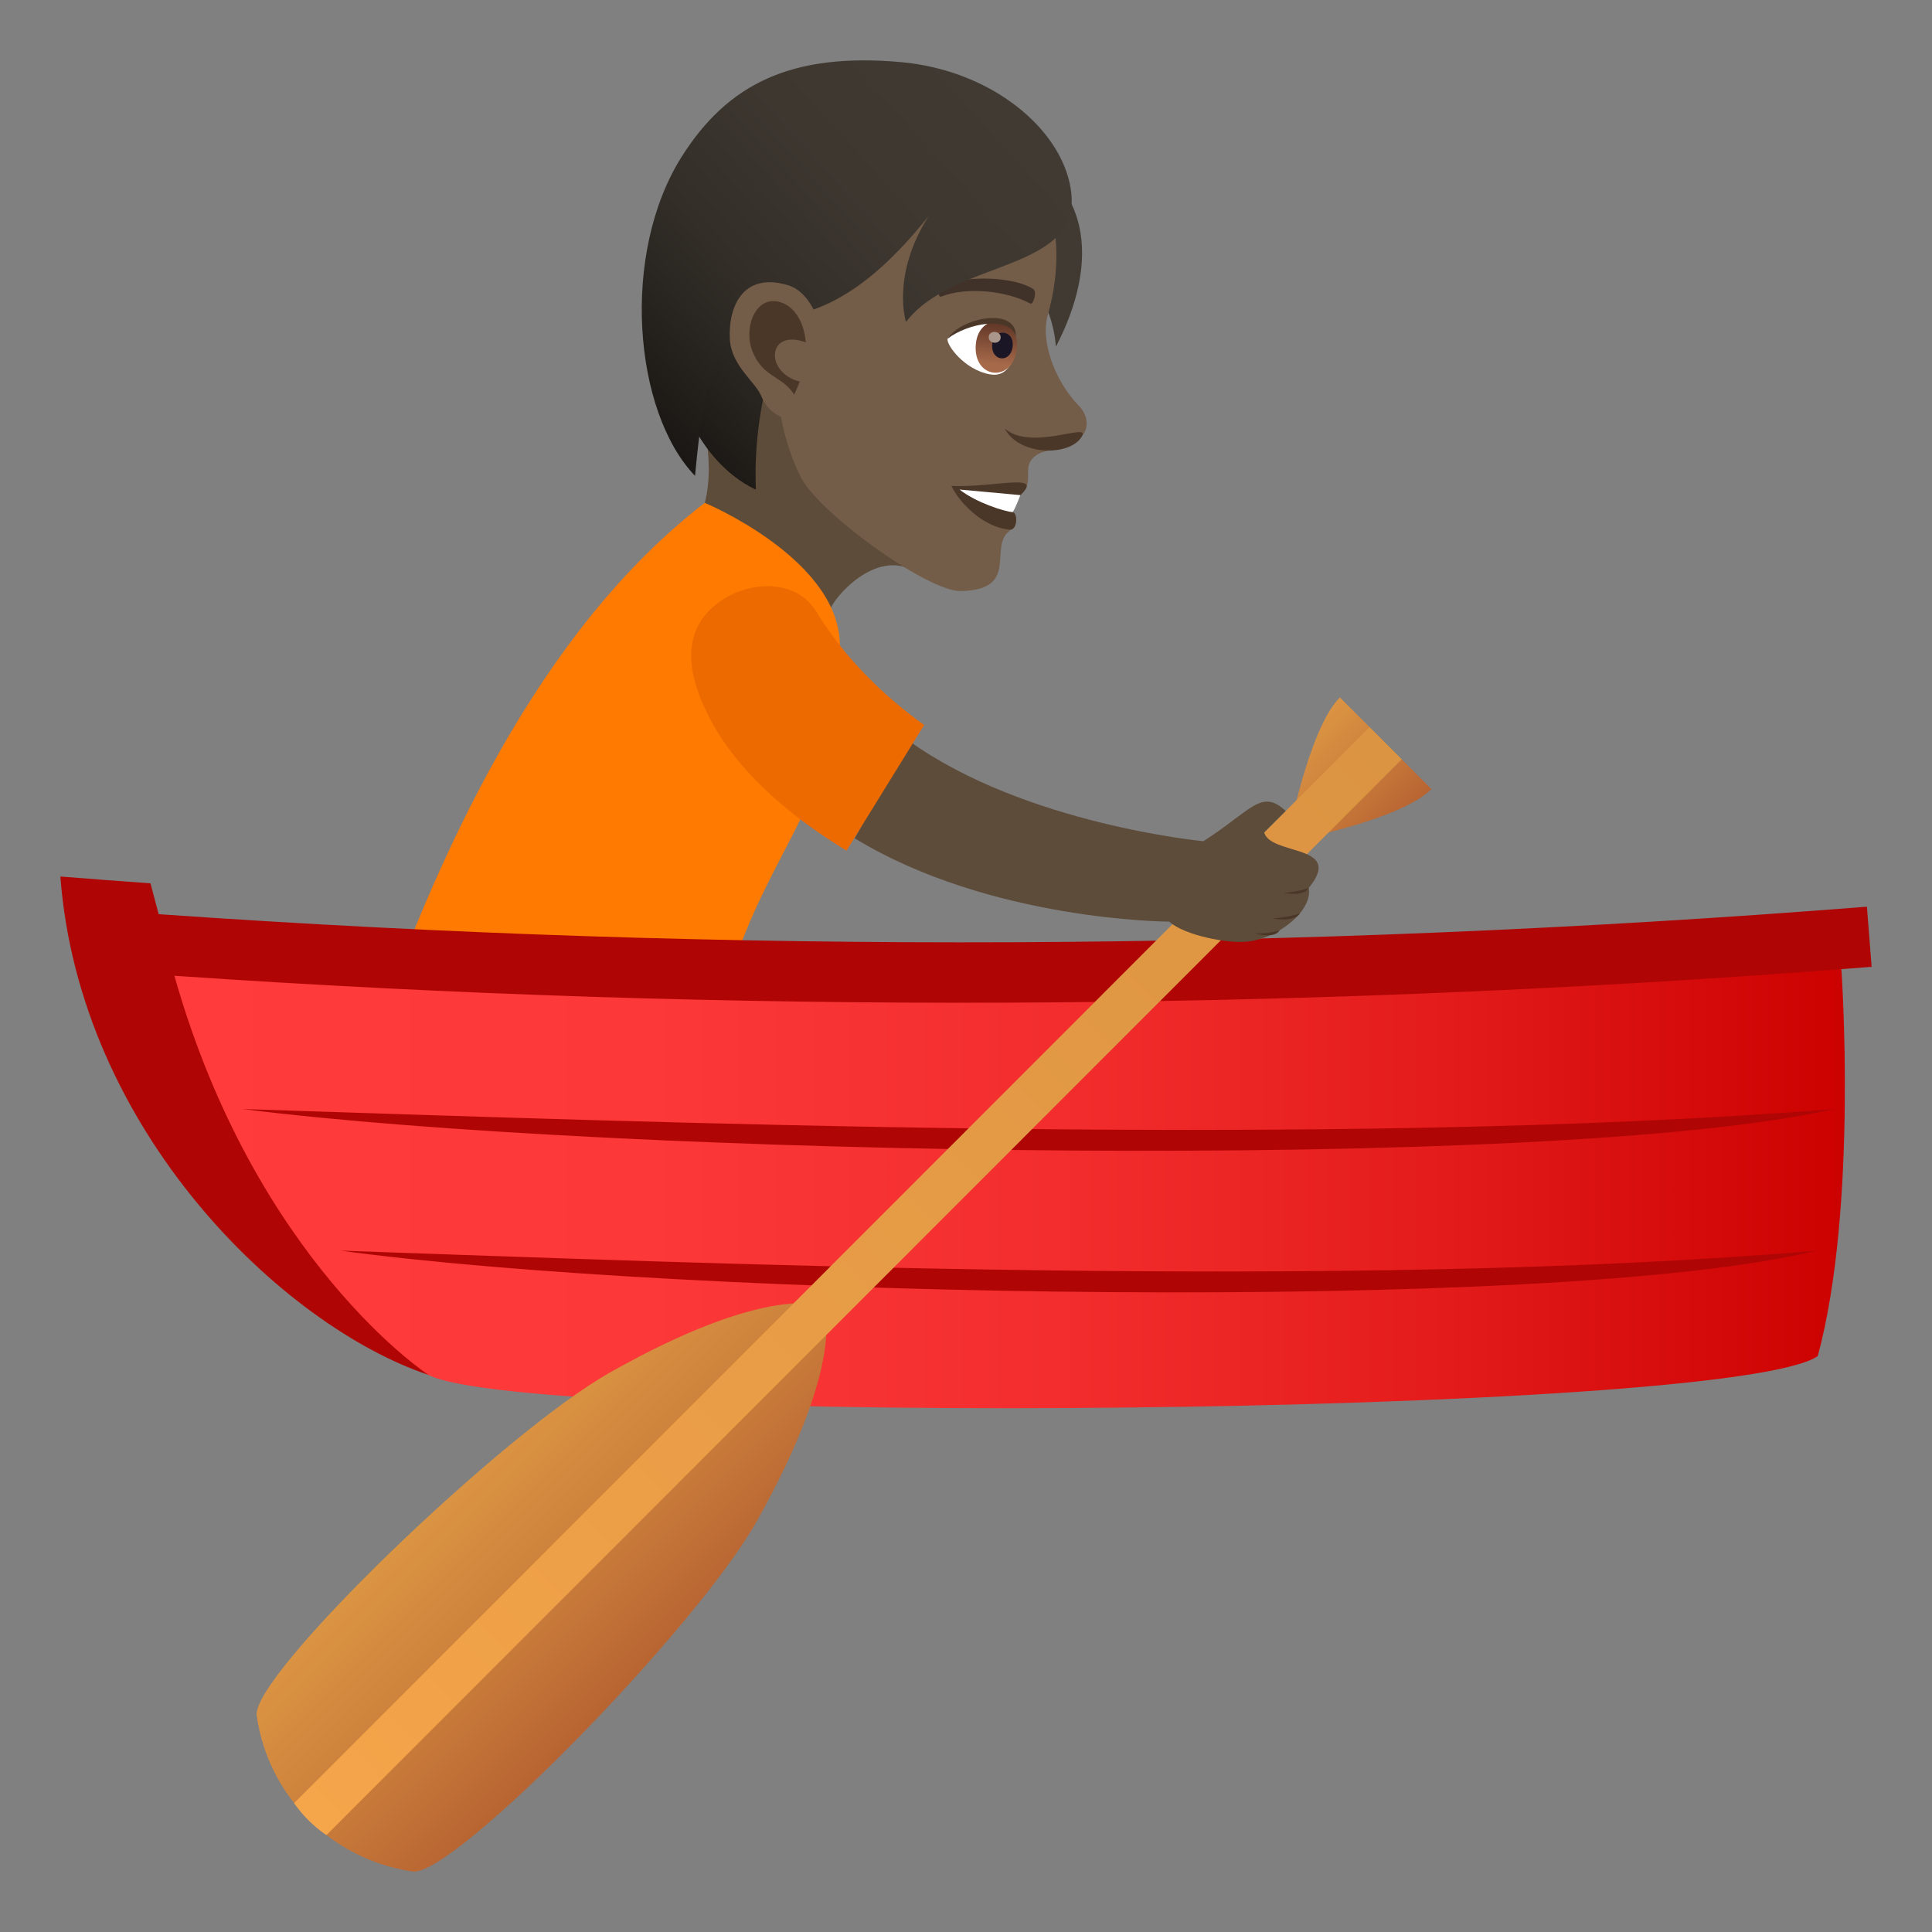 <?xml version="1.0" encoding="utf-8"?>
<!-- Generator: Adobe Illustrator 15.0.0, SVG Export Plug-In . SVG Version: 6.00 Build 0)  -->
<!DOCTYPE svg PUBLIC "-//W3C//DTD SVG 1.1//EN" "http://www.w3.org/Graphics/SVG/1.1/DTD/svg11.dtd">
<svg version="1.1" id="Layer_1" xmlns:x="http://ns.adobe.com/Extensibility/1.0/" xmlns:i="http://ns.adobe.com/AdobeIllustrator/10.0/" xmlns:graph="http://ns.adobe.com/Graphs/1.0/"
	 xmlns="http://www.w3.org/2000/svg" xmlns:xlink="http://www.w3.org/1999/xlink" xmlns:a="http://ns.adobe.com/AdobeSVGViewerExtensions/3.0/"
	 x="0px" y="0px" width="64px" height="64px" viewBox="0 0 64 64" enable-background="new 0 0 64 64" xml:space="preserve">
<rect x="0" y="0" width="64" height="64" fill="#808080" stroke="none"/>
<path fill="#5E4C3B" d="M30.256,18.913c-1.238-0.73-2.656,0.875-2.783,1.34c-0.422,1.535-5.15-1.262-4.338-2.994
	c0.707-1.506,0.105-3.434,0.105-3.434C24.146,13.407,27.789,8.114,30.256,18.913z"/>
<path fill="#403A33" d="M34.979,11.483c-0.244-3.023-3.563-4.107-2.18-6.834C36.33,5.813,36.402,8.745,34.979,11.483z"/>
<path fill="#735C48" d="M30.549,3.315c3.877,0.973,5.074,3.906,4.15,7.162c-0.209,0.736,0.16,2.059,1.039,2.965
	c0.32,0.328,0.318,0.727,0.127,0.977c-0.379,0.492-1.107,0.432-1.43,0.6c-0.719,0.375-0.078,0.914-0.635,1.383
	c-0.254,0.211-0.895-0.156-0.297,1.141c-0.834,0.504,0.354,2-1.684,2.037c-1.07,0.02-4.73-2.59-5.32-3.824
	c-0.686-1.438-0.711-2.645-0.711-2.645c-2.939-1.133-3.775-3.863-2.885-6.563C24.15,2.771,28.037,2.687,30.549,3.315z"/>
<path fill="#4A3728" d="M33.801,16.401c-0.391,0.193-0.258,0.564-0.258,0.564c0.178,0.016,0.17,0.604-0.094,0.58
	c-0.92-0.08-1.695-0.943-1.932-1.447C32.965,16.155,34.604,15.642,33.801,16.401z"/>
<path fill="#FFFFFF" d="M33.801,16.401c0,0-0.186,0.49-0.258,0.564c-0.289-0.025-1.211-0.318-1.756-0.748L33.801,16.401z"/>
<path fill="#4A3728" d="M35.854,14.423c-0.334,0.701-2.088,0.705-2.568-0.225C34.145,14.942,36.051,14.017,35.854,14.423z"/>
<path id="Path_2690_" fill="#403229" d="M31.188,9.485c0.877-0.41,2.48-0.293,3.047,0.096c0.123,0.076-0.002,0.525-0.105,0.475
	c-0.799-0.434-2.139-0.559-2.951-0.23C31.07,9.868,31.055,9.542,31.188,9.485z"/>
<linearGradient id="SVGID_1_" gradientUnits="userSpaceOnUse" x1="-1610.286" y1="-55.66" x2="-1620.162" y2="-66.302" gradientTransform="matrix(-0.996 -0.087 -0.087 0.996 -1587.061 -71.114)">
	<stop  offset="0" style="stop-color:#1A1714"/>
	<stop  offset="0.088" style="stop-color:#211E1A"/>
	<stop  offset="0.356" style="stop-color:#332E28"/>
	<stop  offset="0.647" style="stop-color:#3D3730"/>
	<stop  offset="1" style="stop-color:#403A33"/>
	<a:midPointStop  offset="0" style="stop-color:#1A1714"/>
	<a:midPointStop  offset="0.255" style="stop-color:#1A1714"/>
	<a:midPointStop  offset="1" style="stop-color:#403A33"/>
</linearGradient>
<path fill="url(#SVGID_1_)" d="M29.498,6.063c-3.443,2.814-4.592,6.961-4.459,10.158C20.83,14.231,20.482,4.218,29.498,6.063z"/>
<linearGradient id="SVGID_2_" gradientUnits="userSpaceOnUse" x1="-1609.283" y1="-56.056" x2="-1620.012" y2="-67.616" gradientTransform="matrix(-0.996 -0.087 -0.087 0.996 -1587.061 -71.114)">
	<stop  offset="0" style="stop-color:#1A1714"/>
	<stop  offset="0.088" style="stop-color:#211E1A"/>
	<stop  offset="0.356" style="stop-color:#332E28"/>
	<stop  offset="0.647" style="stop-color:#3D3730"/>
	<stop  offset="1" style="stop-color:#403A33"/>
	<a:midPointStop  offset="0" style="stop-color:#1A1714"/>
	<a:midPointStop  offset="0.255" style="stop-color:#1A1714"/>
	<a:midPointStop  offset="1" style="stop-color:#403A33"/>
</linearGradient>
<path fill="url(#SVGID_2_)" d="M23.023,15.763c-2.039-2.127-2.473-7.367-0.436-10.58c1.504-2.373,3.59-3.455,7.26-3.125
	c2.973,0.268,5.295,2.182,5.621,4.186c0.459,2.793-3.848,2.307-5.455,4.422c0,0-0.502-1.539,0.752-3.512
	C25.531,13.726,23.83,7.011,23.023,15.763z"/>
<path fill="#735C48" d="M26.098,9.446c1.439,0.432,1.607,3.787,0.445,4.41c-0.162,0.088-0.975,0.107-1.328-0.742
	c-0.195-0.471-0.998-1.002-1.039-1.893C24.125,10.079,24.664,9.017,26.098,9.446z"/>
<path id="Path_2689_" fill="#4A3728" d="M25.965,10.054c0.363,0.16,0.676,0.623,0.727,1.287c-1.291-0.473-1.361,1.016-0.201,1.297
	c-0.051,0.141-0.109,0.283-0.182,0.432c-0.414-0.641-1.043-0.555-1.389-1.449C24.609,10.815,25.07,9.659,25.965,10.054z"/>
<path fill="#FFFFFF" d="M31.387,11.222c-0.037,0.209,0.566,1.033,1.412,1.18c0.482,0.084,0.689-0.277,0.834-0.674
	C33.879,10.124,31.932,10.53,31.387,11.222z"/>
<linearGradient id="Path_1_" gradientUnits="userSpaceOnUse" x1="-1621.081" y1="-58.119" x2="-1621.081" y2="-59.824" gradientTransform="matrix(-0.996 -0.087 -0.087 0.996 -1587.061 -71.114)">
	<stop  offset="0" style="stop-color:#A6694A"/>
	<stop  offset="1" style="stop-color:#4F2A1E"/>
	<a:midPointStop  offset="0" style="stop-color:#A6694A"/>
	<a:midPointStop  offset="0.5" style="stop-color:#A6694A"/>
	<a:midPointStop  offset="1" style="stop-color:#4F2A1E"/>
</linearGradient>
<path id="Path_2688_" fill="url(#Path_1_)" d="M33.686,11.524c-0.104,1.176-1.463,1.055-1.361-0.117
	C32.42,10.315,33.779,10.435,33.686,11.524z"/>
<path id="Path_2687_" fill="#1A1626" d="M33.547,11.46c-0.053,0.588-0.73,0.527-0.678-0.059
	C32.916,10.854,33.594,10.915,33.547,11.46z"/>
<path id="Path_2686_" fill="#AB968C" d="M33.148,11.187c-0.021,0.244-0.416,0.211-0.395-0.035
	C32.773,10.923,33.168,10.956,33.148,11.187z"/>
<path fill="#4A3728" d="M31.387,11.222c0.432-0.701,2.299-1.074,2.262-0.082C33.451,10.454,32.066,10.698,31.387,11.222z"/>
<path fill="#FF7A00" d="M12.018,35.382c0,0,8.24,2.055,11.598,1.322c-0.029-7.668,4.617-9.25,4.199-15.506
	c-0.184-2.754-4.469-4.541-4.469-4.541C17.908,20.847,14.477,28.144,12.018,35.382z"/>
<path fill="#B00505" d="M14.195,45.546c16.105-3.523,31.736-8.035,46.803-13.441c0.334-0.025,0.668-0.051,1.002-0.078
	c-0.053-0.664-0.105-1.328-0.156-1.992c-18.832,1.488-37.746,1.57-56.588,0.248c-0.09-0.34-0.182-0.682-0.271-1.021
	C3.99,29.19,2.994,29.114,2,29.036C2.631,37.442,9.344,43.915,14.195,45.546z"/>
<linearGradient id="SVGID_3_" gradientUnits="userSpaceOnUse" x1="5.777" y1="39.377" x2="61.113" y2="39.377">
	<stop  offset="0" style="stop-color:#FF3B3B"/>
	<stop  offset="0.282" style="stop-color:#FC3838"/>
	<stop  offset="0.528" style="stop-color:#F32D2D"/>
	<stop  offset="0.762" style="stop-color:#E31B1B"/>
	<stop  offset="0.987" style="stop-color:#CD0302"/>
	<stop  offset="1" style="stop-color:#CC0100"/>
	<a:midPointStop  offset="0" style="stop-color:#FF3B3B"/>
	<a:midPointStop  offset="0.733" style="stop-color:#FF3B3B"/>
	<a:midPointStop  offset="1" style="stop-color:#CC0100"/>
</linearGradient>
<path fill="url(#SVGID_3_)" d="M14.195,45.546c3.266,1.701,43.047,1.389,46.02-0.621c1.342-4.951,0.783-12.82,0.783-12.82
	c-18.381,1.406-36.834,1.479-55.221,0.219C8.463,41.802,14.201,45.554,14.195,45.546z"/>
<path fill="#B00505" d="M60.748,36.739c-9.363,2.129-40.605,1.535-52.705,0C20.959,37.149,44.084,38.063,60.748,36.739z"/>
<path fill="#B00505" d="M60.178,41.429c-8.689,2.129-37.674,1.535-48.896,0C23.262,41.839,44.717,42.753,60.178,41.429z"/>
<linearGradient id="SVGID_4_" gradientUnits="userSpaceOnUse" x1="38.723" y1="290.637" x2="47.478" y2="290.637" gradientTransform="matrix(0.707 0.707 -0.707 0.707 193.792 -184.212)">
	<stop  offset="0" style="stop-color:#DB9442"/>
	<stop  offset="0.395" style="stop-color:#CF843D"/>
	<stop  offset="1" style="stop-color:#B86432"/>
	<a:midPointStop  offset="0" style="stop-color:#DB9442"/>
	<a:midPointStop  offset="0.558" style="stop-color:#DB9442"/>
	<a:midPointStop  offset="1" style="stop-color:#B86432"/>
</linearGradient>
<path fill="url(#SVGID_4_)" d="M20.201,45.468C16.65,47.472,8.316,55.507,8.504,56.831c0.379,2.691,2.504,4.777,5.162,5.166
	c1.34,0.195,9.422-8.064,11.424-11.641c2.994-5.361,2.191-7.09,2.191-7.09S25.516,42.464,20.201,45.468z"/>
<linearGradient id="SVGID_5_" gradientUnits="userSpaceOnUse" x1="40.946" y1="254.547" x2="45.238" y2="254.547" gradientTransform="matrix(0.707 0.707 -0.707 0.707 193.792 -184.212)">
	<stop  offset="0" style="stop-color:#DB9442"/>
	<stop  offset="0.395" style="stop-color:#CF843D"/>
	<stop  offset="1" style="stop-color:#B86432"/>
	<a:midPointStop  offset="0" style="stop-color:#DB9442"/>
	<a:midPointStop  offset="0.558" style="stop-color:#DB9442"/>
	<a:midPointStop  offset="1" style="stop-color:#B86432"/>
</linearGradient>
<path fill="url(#SVGID_5_)" d="M47.418,26.14l-3.033-3.037c-1.057,1.057-1.74,4.777-1.74,4.777S46.361,27.198,47.418,26.14z"/>
<linearGradient id="SVGID_6_" gradientUnits="userSpaceOnUse" x1="43.096" y1="302.705" x2="43.096" y2="252.244" gradientTransform="matrix(0.707 0.707 -0.707 0.707 193.792 -184.212)">
	<stop  offset="0" style="stop-color:#F5A54A"/>
	<stop  offset="0.34" style="stop-color:#EB9E47"/>
	<stop  offset="1" style="stop-color:#DB9442"/>
	<a:midPointStop  offset="0" style="stop-color:#F5A54A"/>
	<a:midPointStop  offset="0.442" style="stop-color:#F5A54A"/>
	<a:midPointStop  offset="1" style="stop-color:#DB9442"/>
</linearGradient>
<path fill="url(#SVGID_6_)" d="M10.814,60.79c0,0-0.596-0.369-1.072-1.059l35.625-35.645l1.066,1.068L10.814,60.79z"/>
<path fill="#5E4C3B" d="M41.877,27.575l0.713-0.711c-0.807-0.756-1.139-0.012-2.725,1.002c0,0-5.906-0.559-9.75-3.32l-1.803,3.223
	c4.5,2.746,10.422,2.762,10.422,2.762c0.477,0.443,1.969,0.758,2.676,0.65c0.973-0.148,2.078-1.018,1.945-1.768
	C44.549,27.952,42.1,28.356,41.877,27.575z"/>
<path fill="#4A3728" d="M42.533,29.579c0,0,0.656,0.141,0.822-0.166C43.064,29.532,42.533,29.579,42.533,29.579z"/>
<path fill="#4A3728" d="M42.143,30.429c0,0,0.752,0.133,0.916-0.174C42.77,30.374,42.143,30.429,42.143,30.429z"/>
<path fill="#4A3728" d="M41.566,30.925c0,0,0.662,0.193,0.826-0.113C42.104,30.931,41.566,30.925,41.566,30.925z"/>
<path fill="#ED6A00" d="M27.025,20.239c-0.701-1.145-2.469-1.018-3.463-0.08c-0.994,0.934-0.732,2.258-0.139,3.465
	c0.902,1.83,2.615,3.336,4.619,4.555l2.57-4.162C29.246,23.032,27.982,21.798,27.025,20.239z"/>
</svg>
